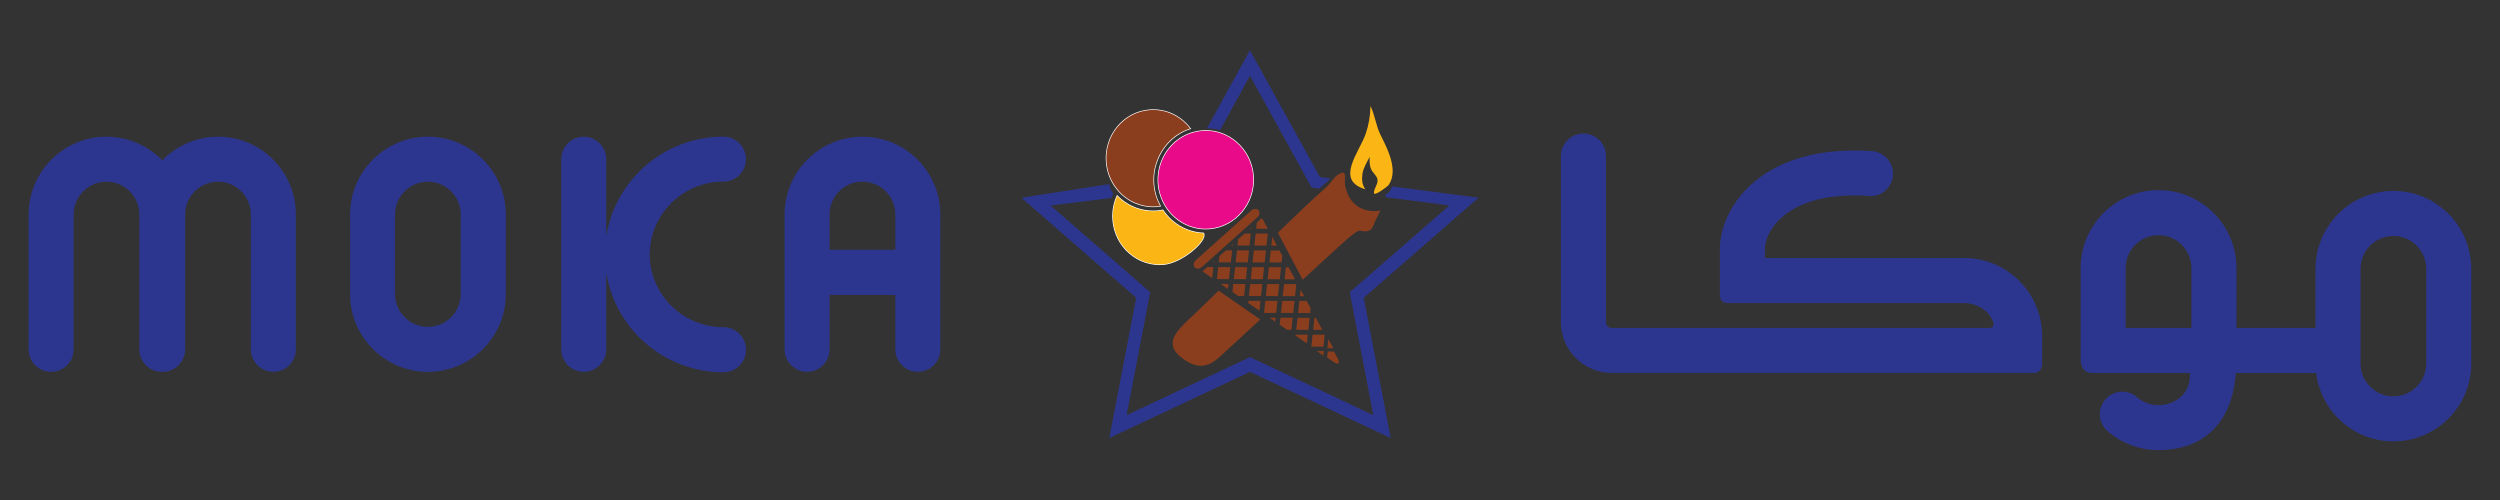 <?xml version="1.0" encoding="utf-8"?>
<!-- Generator: Adobe Illustrator 22.0.0, SVG Export Plug-In . SVG Version: 6.00 Build 0)  -->
<svg version="1.1" id="Layer_1" xmlns="http://www.w3.org/2000/svg" xmlns:xlink="http://www.w3.org/1999/xlink" x="0px" y="0px"
	 viewBox="0 0 5669.3 1133.9" style="enable-background:new 0 0 5669.3 1133.9;" xml:space="preserve">
<rect x="0" y="0" width="5669.3" height="1133.9" fill="#333333" stroke="none"/>
<style type="text/css">
	.st0{fill:none;}
	.st1{fill:#2D368E;}
	.st2{fill:#8B3E1E;}
	.st3{fill:#FBB615;}
	.st4{fill:#FFFFFF;stroke:#FFFFFF;stroke-width:3;stroke-miterlimit:10;}
	.st5{fill:#E80A89;}
</style>
<g>
	<g>
		<g>
			<path class="st0" d="M970.5,411.9c-41.2,0-74.6,33.5-74.6,74.6v180c0,41.1,33.3,74.6,74.6,74.6c41.1,0,74.4-33.4,74.4-74.6v-180
				C1044.8,445.4,1011.5,411.9,970.5,411.9z"/>
			<path class="st0" d="M2030.3,486.6c0-41.1-33.4-74.6-74.6-74.6c-41.1,0-74.6,33.5-74.6,74.6v80h149.1V486.6z"/>
			<path class="st1" d="M1147.1,666.6v-180c0-97.3-79.2-176.6-176.6-176.6c-97.4,0-176.7,79.2-176.7,176.6v180
				c0,97.5,79.4,176.7,176.7,176.7C1067.9,843.2,1147.1,764,1147.1,666.6z M1044.8,666.6c0,41.1-33.3,74.6-74.4,74.6
				c-41.2,0-74.6-33.4-74.6-74.6v-180c0-41.1,33.3-74.6,74.6-74.6c41.1,0,74.4,33.5,74.4,74.6V666.6z"/>
			<path class="st1" d="M494.6,310c-49.6,0-94.4,20.6-126.6,53.6c-32.1-32.9-76.9-53.6-126.5-53.6c-97.4,0-176.6,79.2-176.6,176.6
				v305.6c0,28.2,22.9,51,51,51c28.2,0,51.1-22.9,51.1-51V486.6c0-41.1,33.4-74.6,74.5-74.6c41.1,0,74.5,33.5,74.5,74.6v305.6
				c0,28.2,22.9,51,51,51c0.3,0,0.7-0.2,0.9-0.2c0.4,0,0.7,0.2,1,0.2c28.2,0,51-22.9,51-51V486.6c0-41.1,33.4-74.6,74.6-74.6
				c41,0,74.4,33.5,74.4,74.6v305.6c0,28.2,22.9,51,51,51c28.3,0,51-22.9,51-51V486.6C671.1,389.2,591.9,310,494.6,310z"/>
			<path class="st1" d="M2081.3,843.2c28.2,0,51.2-22.9,51.2-51V486.6c0-97.3-79.4-176.6-176.7-176.6
				c-97.4,0-176.6,79.2-176.6,176.6v305.6c0,28.2,22.9,51,51,51c28.2,0,51-22.9,51-51V668.8h149.1v123.4
				C2030.3,820.3,2053.2,843.2,2081.3,843.2z M1881.2,566.5v-80c0-41.1,33.4-74.6,74.6-74.6c41.1,0,74.6,33.5,74.6,74.6v80H1881.2z"
				/>
			<path class="st1" d="M1323.8,843.2c28.1,0,51-22.9,51-51V617.7c19.8,128.2,131.4,226.5,265.9,226.5c28.2,0,51-22.8,51-51.1
				c0-28.3-22.9-51.1-51-51.1c-92.2,0-167.3-74.1-167.3-164.9c0-91.1,75.1-165.3,167.3-165.3c28.2,0,51-22.7,51-50.9
				c0-28.1-22.9-51-51-51c-134.5,0-246,98.4-265.9,226.3V361c0-28.1-22.9-51-51-51c-28.2,0-51,22.9-51,51v431.2
				C1272.8,820.3,1295.6,843.2,1323.8,843.2z"/>
		</g>
		<g>
			<path class="st0" d="M5427.6,535.1c-41.1,0-74.6,33.3-74.6,74.4v215c0,41,33.6,74.3,74.6,74.3c40.9,0,74.4-33.3,74.4-74.3v-215
				C5502,568.4,5468.5,535.1,5427.6,535.1z"/>
			<path class="st0" d="M4895.1,533.2c-41.2,0-74.7,33.4-74.7,74.6v135.7h149.1V607.9C4969.5,566.6,4936.3,533.2,4895.1,533.2z"/>
			<path class="st1" d="M5427.6,432.9c-97.5,0-176.6,79.4-176.6,176.6v134.1h-179.4V607.9c0-97.4-79.2-176.7-176.6-176.7
				c-97.3,0-176.6,79.3-176.6,176.7V816c0,0-1.2,29.8,25.9,29.8h221.7c2.9,50.5-37.9,73-71,73c-18,0-35.3-6.4-48.7-18
				c-21.3-18.6-53.4-16.4-72.1,5.1c-18.3,21.3-16.1,53.4,5.3,71.9c31.9,27.7,73.1,43,115.5,43c89.5,0,166.2-49.3,175.2-175h182.5
				v1.8c11.4,86.5,85.2,153.3,174.9,153.3c97.3,0,176.5-79.1,176.5-176.3v-215C5604.1,512.3,5524.9,432.9,5427.6,432.9z
				 M4969.5,743.6h-149.1V607.9c0-41.2,33.6-74.6,74.7-74.6c41.2,0,74.4,33.4,74.4,74.6V743.6z M5502,824.5
				c0,41-33.5,74.3-74.4,74.3c-41.1,0-74.6-33.3-74.6-74.3v-215c0-41.1,33.6-74.4,74.6-74.4c40.9,0,74.4,33.3,74.4,74.4V824.5z"/>
			<path class="st1" d="M4454.2,585h-451.9v-20c0-17.7,9.3-45.3,36.1-70c29.7-27.4,88.5-58.3,199.6-50.6
				c28.8,2.6,52.5-19.1,54.7-47.1c1.9-28.2-19.2-52.5-47.2-54.6c-147.9-10.1-231.9,36.3-276.5,77.8c-43,39.9-68.8,94-68.8,144.6
				v103.8c0,0-1.6,18.4,18.3,18.4h535.9c19.5,0,37.1,7.7,51.4,20.6c3.3,2.9,10.8,12.8,13.8,21.4c2.6,7.7,1.5,14.4-9.2,14.4h-431.7
				h-208.2h-215.7c-7.2,0-12.9-5.7-12.9-12.8V353.8c0-28.2-22.8-51-51-51c-28.3,0-51.2,22.8-51.2,51v376.9
				c0,63.2,51.7,115,115.1,115h215.7h208.2h495.9h39c0,0,17.4,0.7,17.4-23v-61C4630.8,664.2,4551.5,585,4454.2,585z"/>
		</g>
	</g>
	<g>
		<g>
			<path class="st2" d="M3116.9,478.8c-35.2,0-56.5-21.7-63.8-47.8c-2.1-6-3.4-12.3-3.3-18.2c0.4-14,3.7-28.3-15.1-17
				c-10.7,6.4-16.3,19-25.4,27.1c-18.1,16.7-36.7,32.9-54.5,50c-19,18.3-38,36.6-56.9,54.9l56.2,106.6c27-25,54-50.1,81.3-74.7
				c12.1-10.8,24.7-23,38.2-32.2c12.9-9.2,13.9-0.4,28-3.5c11.4-2.6,14-15.9,17.8-24.6c3.2-7.2,7.8-14.4,11.1-21.9
				C3126.4,478.3,3121.8,478.8,3116.9,478.8z"/>
			<path class="st2" d="M2694.2,820.9c26.3,15.2,48.8,9.4,70.9-10.9c17.8-16.5,35.6-32.8,53.5-49.2c13.1-12.1,26.2-24.2,39.3-36.3
				l-94.3-65.3c-17.2,16.6-34.4,33.2-51.5,49.8c-23.5,22.6-50.5,44.3-52.7,66.7C2658,790.3,2667,805.2,2694.2,820.9z"/>
			<path class="st3" d="M3096.3,429.2c-7.6-9.8-8.5-23-6.7-34.9c2-13.4,10.4-27,16.5-38.7c-0.8,7.8-0.2,19.8,2.7,27.1
				c3.3,8.3,12.6,14.8,14.7,22.9c2.9,11.6-8.1,20.8-7.8,32c0.1,8.7,31.1-15,32.9-17.5c8-11.2,10.3-24.8,9.3-38.2
				c-2.2-27.3-16-53-27.8-77.1c-10.1-20.8-12.1-44-22.3-64.4c-0.5,23.5-3.8,42.5-10.8,63C3082.4,345.8,3026.5,408.9,3096.3,429.2z"
				/>
			<g>
				<path class="st4" d="M2658.7,501.4c-8.5-7.2-15.7-15.5-21.8-24.5c-4,0.8-8.1,1.3-12.3,1.7c-2.8,0.2-5.5,0.4-8.3,0.4
					c-27.6,0.3-54.3-9.4-75.7-27.7c-2.5-2.1-4.8-4.4-7.1-6.7c-7.4,16.5-10.9,35-9.4,54.3c2.3,29.7,15.9,56.6,38.2,75.6
					c21.4,18.2,48.4,27,76.1,24.8c42.1-3.5,99.9-54,90.7-70.2C2703.5,528.1,2678.9,518.5,2658.7,501.4z"/>
				<path class="st4" d="M2619.9,376c0.5-1.9,1.1-3.7,1.7-5.6c11.7-37.2,40.3-67.1,77.3-79c-4.7-6.1-10-11.8-16-16.9
					c-19.5-16.6-43.6-25.4-68.7-25.1c-2.5,0-5,0.1-7.5,0.3c-58.4,4.8-102.1,57.6-97.4,117.8c1.7,21.6,9.4,41.6,22,58.3
					c1.2,1.5,2.4,3,3.6,4.5c1.2,1.4,2.4,2.9,3.7,4.3c2.8,3,5.7,5.9,8.9,8.6c21.4,18.2,48.5,27,76.1,24.8c2.4-0.2,4.8-0.6,7.1-1
					c-8.2-15.1-13.3-31.9-14.7-49.6c-1-12.3,0-24.2,2.4-35.7C2619,379.7,2619.4,377.9,2619.9,376z"/>
				<path class="st4" d="M2841.8,398.8c-2.4-30.2-16.1-57.4-38.8-76.7c-19.8-16.8-44.3-25.7-69.7-25.5c-2.5,0-5,0.1-7.6,0.4
					c-3.2,0.3-6.4,0.7-9.5,1.3c-1.8,0.3-3.6,0.8-5.5,1.2c-1.8,0.4-3.7,0.8-5.5,1.3c-34,9.8-60.7,36.1-72.3,69.4
					c-0.6,1.8-1.2,3.5-1.7,5.3c-0.5,1.8-1,3.6-1.4,5.4c-2.7,11.3-3.9,23.3-2.9,35.6c1.4,17.4,6.6,33.7,15,48.2
					c0.9,1.6,1.9,3.3,2.9,4.8c1,1.6,2.2,3.1,3.3,4.7c5.1,6.9,10.9,13.4,17.5,19c19,16.2,42.4,25.1,66.8,25.5c1.9,0,3.8-0.1,5.6-0.2
					c1.6-0.1,3.2,0,4.8-0.2c0.3,0,0.6-0.1,0.9-0.1C2802.6,512.9,2846.5,459.5,2841.8,398.8z"/>
			</g>
			<g>
				<path class="st1" d="M2764.4,294.6l2.3,0.7l67.8-123.4l140,253.7l17.4,2.2l25.6-23l-24.2-3.2l-158.8-287.7l-97.4,177l4.8,0.2
					C2749.9,291.4,2757.5,292.6,2764.4,294.6z"/>
				<path class="st1" d="M3353,448.3l-195.9-25.5l-0.9,2.1c-1.5,3.8-3.3,7.1-5.5,10.1c-0.5,0.6-3.2,2.9-7.5,6.1l-1.3,1l0.2,1.7
					c0,0.2,0,0.4,0.1,0.6c0,0.1,0,0.2,0,0.4l0.2,2.4l144.3,18.7l-225.8,196.8l53.3,278.7l-279.6-131.6l-279.7,131.6l53.4-278.7
					L2382.4,466l137.9-17l0.7-1.6c0.9-2,1.9-4,2.9-5.8l0.8-1.5l-0.9-1.5c-3.6-5.8-6.3-11.9-7.8-18.3l-0.7-2.7l-199.1,30.8
					l260.4,226.9l-61,318l319-150l319.1,150l-61.1-318L3353,448.3z"/>
			</g>
			<g>
				<path class="st3" d="M2658.7,501.4c-8.5-7.2-15.7-15.5-21.8-24.5c-4,0.8-8.1,1.3-12.3,1.7c-2.8,0.2-5.5,0.4-8.3,0.4
					c-27.6,0.3-54.3-9.4-75.7-27.7c-2.5-2.1-4.8-4.4-7.1-6.7c-7.4,16.5-10.9,35-9.4,54.3c2.3,29.7,15.9,56.6,38.2,75.6
					c21.4,18.2,48.4,27,76.1,24.8c42.1-3.5,99.9-54,90.7-70.2C2703.5,528.1,2678.9,518.5,2658.7,501.4z"/>
				<path class="st2" d="M2619.9,376c0.5-1.9,1.1-3.7,1.7-5.6c11.7-37.2,40.3-67.1,77.3-79c-4.7-6.1-10-11.8-16-16.9
					c-19.5-16.6-43.6-25.4-68.7-25.1c-2.5,0-5,0.1-7.5,0.3c-58.4,4.8-102.1,57.6-97.4,117.8c1.7,21.6,9.4,41.6,22,58.3
					c1.2,1.5,2.4,3,3.6,4.5c1.2,1.4,2.4,2.9,3.7,4.3c2.8,3,5.7,5.9,8.9,8.6c21.4,18.2,48.5,27,76.1,24.8c2.4-0.2,4.8-0.6,7.1-1
					c-8.2-15.1-13.3-31.9-14.7-49.6c-1-12.3,0-24.2,2.4-35.7C2619,379.7,2619.4,377.9,2619.9,376z"/>
				<path class="st5" d="M2841.8,398.8c-2.4-30.2-16.1-57.4-38.8-76.7c-19.8-16.8-44.3-25.7-69.7-25.5c-2.5,0-5,0.1-7.6,0.4
					c-3.2,0.3-6.4,0.7-9.5,1.3c-1.8,0.3-3.6,0.8-5.5,1.2c-1.8,0.4-3.7,0.8-5.5,1.3c-34,9.8-60.7,36.1-72.3,69.4
					c-0.6,1.8-1.2,3.5-1.7,5.3c-0.5,1.8-1,3.6-1.4,5.4c-2.7,11.3-3.9,23.3-2.9,35.6c1.4,17.4,6.6,33.7,15,48.2
					c0.9,1.6,1.9,3.3,2.9,4.8c1,1.6,2.2,3.1,3.3,4.7c5.1,6.9,10.9,13.4,17.5,19c19,16.2,42.4,25.1,66.8,25.5c1.9,0,3.8-0.1,5.6-0.2
					c1.6-0.1,3.2,0,4.8-0.2c0.3,0,0.6-0.1,0.9-0.1C2802.6,512.9,2846.5,459.5,2841.8,398.8z"/>
			</g>
		</g>
		<g>
			<polygon class="st2" points="2885.1,537.3 2883,557 2895.6,557.1 			"/>
			<polygon class="st2" points="2875,529.8 2847.5,529.7 2844.6,556.8 2872,556.9 			"/>
			<polygon class="st2" points="2836.5,529.6 2822.5,529.6 2807.7,542.8 2806.2,556.8 2833.6,556.8 			"/>
			<polygon class="st2" points="2824.2,644.1 2796.8,644 2794.8,662.2 2807.8,671.3 2821.3,671.3 			"/>
			<polygon class="st2" points="2870.8,567.9 2843.4,567.8 2840.5,595 2867.8,595.1 			"/>
			<polygon class="st2" points="2907.9,579.8 2901.5,568 2881.8,567.9 2878.8,595.2 2906.2,595.2 			"/>
			<polygon class="st2" points="2795.6,553.7 2792.1,556.8 2795.3,556.8 			"/>
			<polygon class="st2" points="2828.3,605.9 2800.9,605.8 2798,633 2825.4,633.1 			"/>
			<polygon class="st2" points="2832.4,567.8 2805.1,567.7 2802.1,594.9 2829.5,595 			"/>
			<path class="st2" d="M3025.1,797.2l-14.1,0l-1.5,13.5l14,9.6c3.3,2.6,6.1,3.9,8.3,4.2l2.2,0.1c0.6-0.2,1.1-0.5,1.5-1l0.5-4.6
				c-0.4-2-1.4-4.4-3-7.2L3025.1,797.2z"/>
			<polygon class="st2" points="2763.7,594.9 2791.2,594.9 2794.1,567.7 2780,567.7 2765.2,580.9 			"/>
			<polygon class="st2" points="2753.1,591.8 2749.7,594.8 2752.8,594.8 			"/>
			<polygon class="st2" points="2748.9,630.6 2751.6,605.7 2737.6,605.7 2726.8,615.3 			"/>
			<polygon class="st2" points="2831.1,682.3 2830.5,687 2856.1,704.6 2858.5,682.3 			"/>
			<polygon class="st2" points="2789.9,605.8 2762.5,605.7 2759.6,632.9 2787,633 			"/>
			<polygon class="st2" points="2768.2,643.9 2784.7,655.2 2785.8,644 			"/>
			<polygon class="st2" points="2838.1,515.7 2834.7,518.7 2837.8,518.7 			"/>
			<polygon class="st2" points="2861.9,494.3 2850.2,504.8 2848.6,518.7 2875.1,518.8 			"/>
			<polygon class="st2" points="2935.6,682.5 2907.8,682.4 2904.9,709.7 2932.7,709.7 			"/>
			<polygon class="st2" points="2969.9,720.8 2942.5,720.7 2939.5,747.9 2967,748 			"/>
			<polygon class="st2" points="2983.9,720.8 2980.8,720.8 2977.9,748 2998.6,748 			"/>
			<polygon class="st2" points="2938.4,758.9 2938,761.2 2963.5,778.8 2965.7,758.9 			"/>
			<polygon class="st2" points="2862.6,644.2 2835.1,644.2 2832.2,671.3 2859.6,671.4 			"/>
			<polygon class="st2" points="3004.1,759 2976.7,758.9 2973.8,785.9 2974.2,786.1 3001.2,786.2 			"/>
			<polygon class="st2" points="3012.4,768.9 3010.2,789.6 3023.6,789.6 			"/>
			<polygon class="st2" points="2931.5,720.6 2903.7,720.6 2902,736.3 2918.7,747.9 2928.5,747.9 			"/>
			<polygon class="st2" points="2986.2,796.1 3001,806.5 3002.1,796.2 			"/>
			<polygon class="st2" points="2972.1,699 2963.3,682.5 2946.5,682.5 2943.7,709.7 2971,709.9 			"/>
			<polygon class="st2" points="2905.1,606 2877.6,606 2874.7,633.3 2902.1,633.3 			"/>
			<polygon class="st2" points="2922.1,606.1 2916,606.1 2913.1,633.4 2936.8,633.5 			"/>
			<polygon class="st2" points="2866.6,606 2839.2,605.9 2836.4,633.1 2863.7,633.2 			"/>
			<polygon class="st2" points="2949.3,656.7 2947.8,671.7 2957.4,671.7 			"/>
			<polygon class="st2" points="2879.1,720.5 2891.7,729.3 2892.7,720.5 			"/>
			<polygon class="st2" points="2939.7,644.4 2911.9,644.3 2908.9,671.5 2936.8,671.6 			"/>
			<polygon class="st2" points="2896.9,682.4 2869.4,682.3 2866.5,709.6 2893.9,709.7 			"/>
			<polygon class="st2" points="2901,644.3 2873.5,644.2 2870.6,671.4 2897.9,671.5 			"/>
			<path class="st2" d="M2837.5,477.4l-125.7,112.6c-5.2,4.7-6.4,12-2.5,16.2c3.8,4.3,11.1,3.9,16.3-0.7l125.7-112.6
				c5.2-4.6,6.4-11.9,2.6-16.1C2850,472.5,2842.6,472.7,2837.5,477.4"/>
		</g>
	</g>
</g>
</svg>
